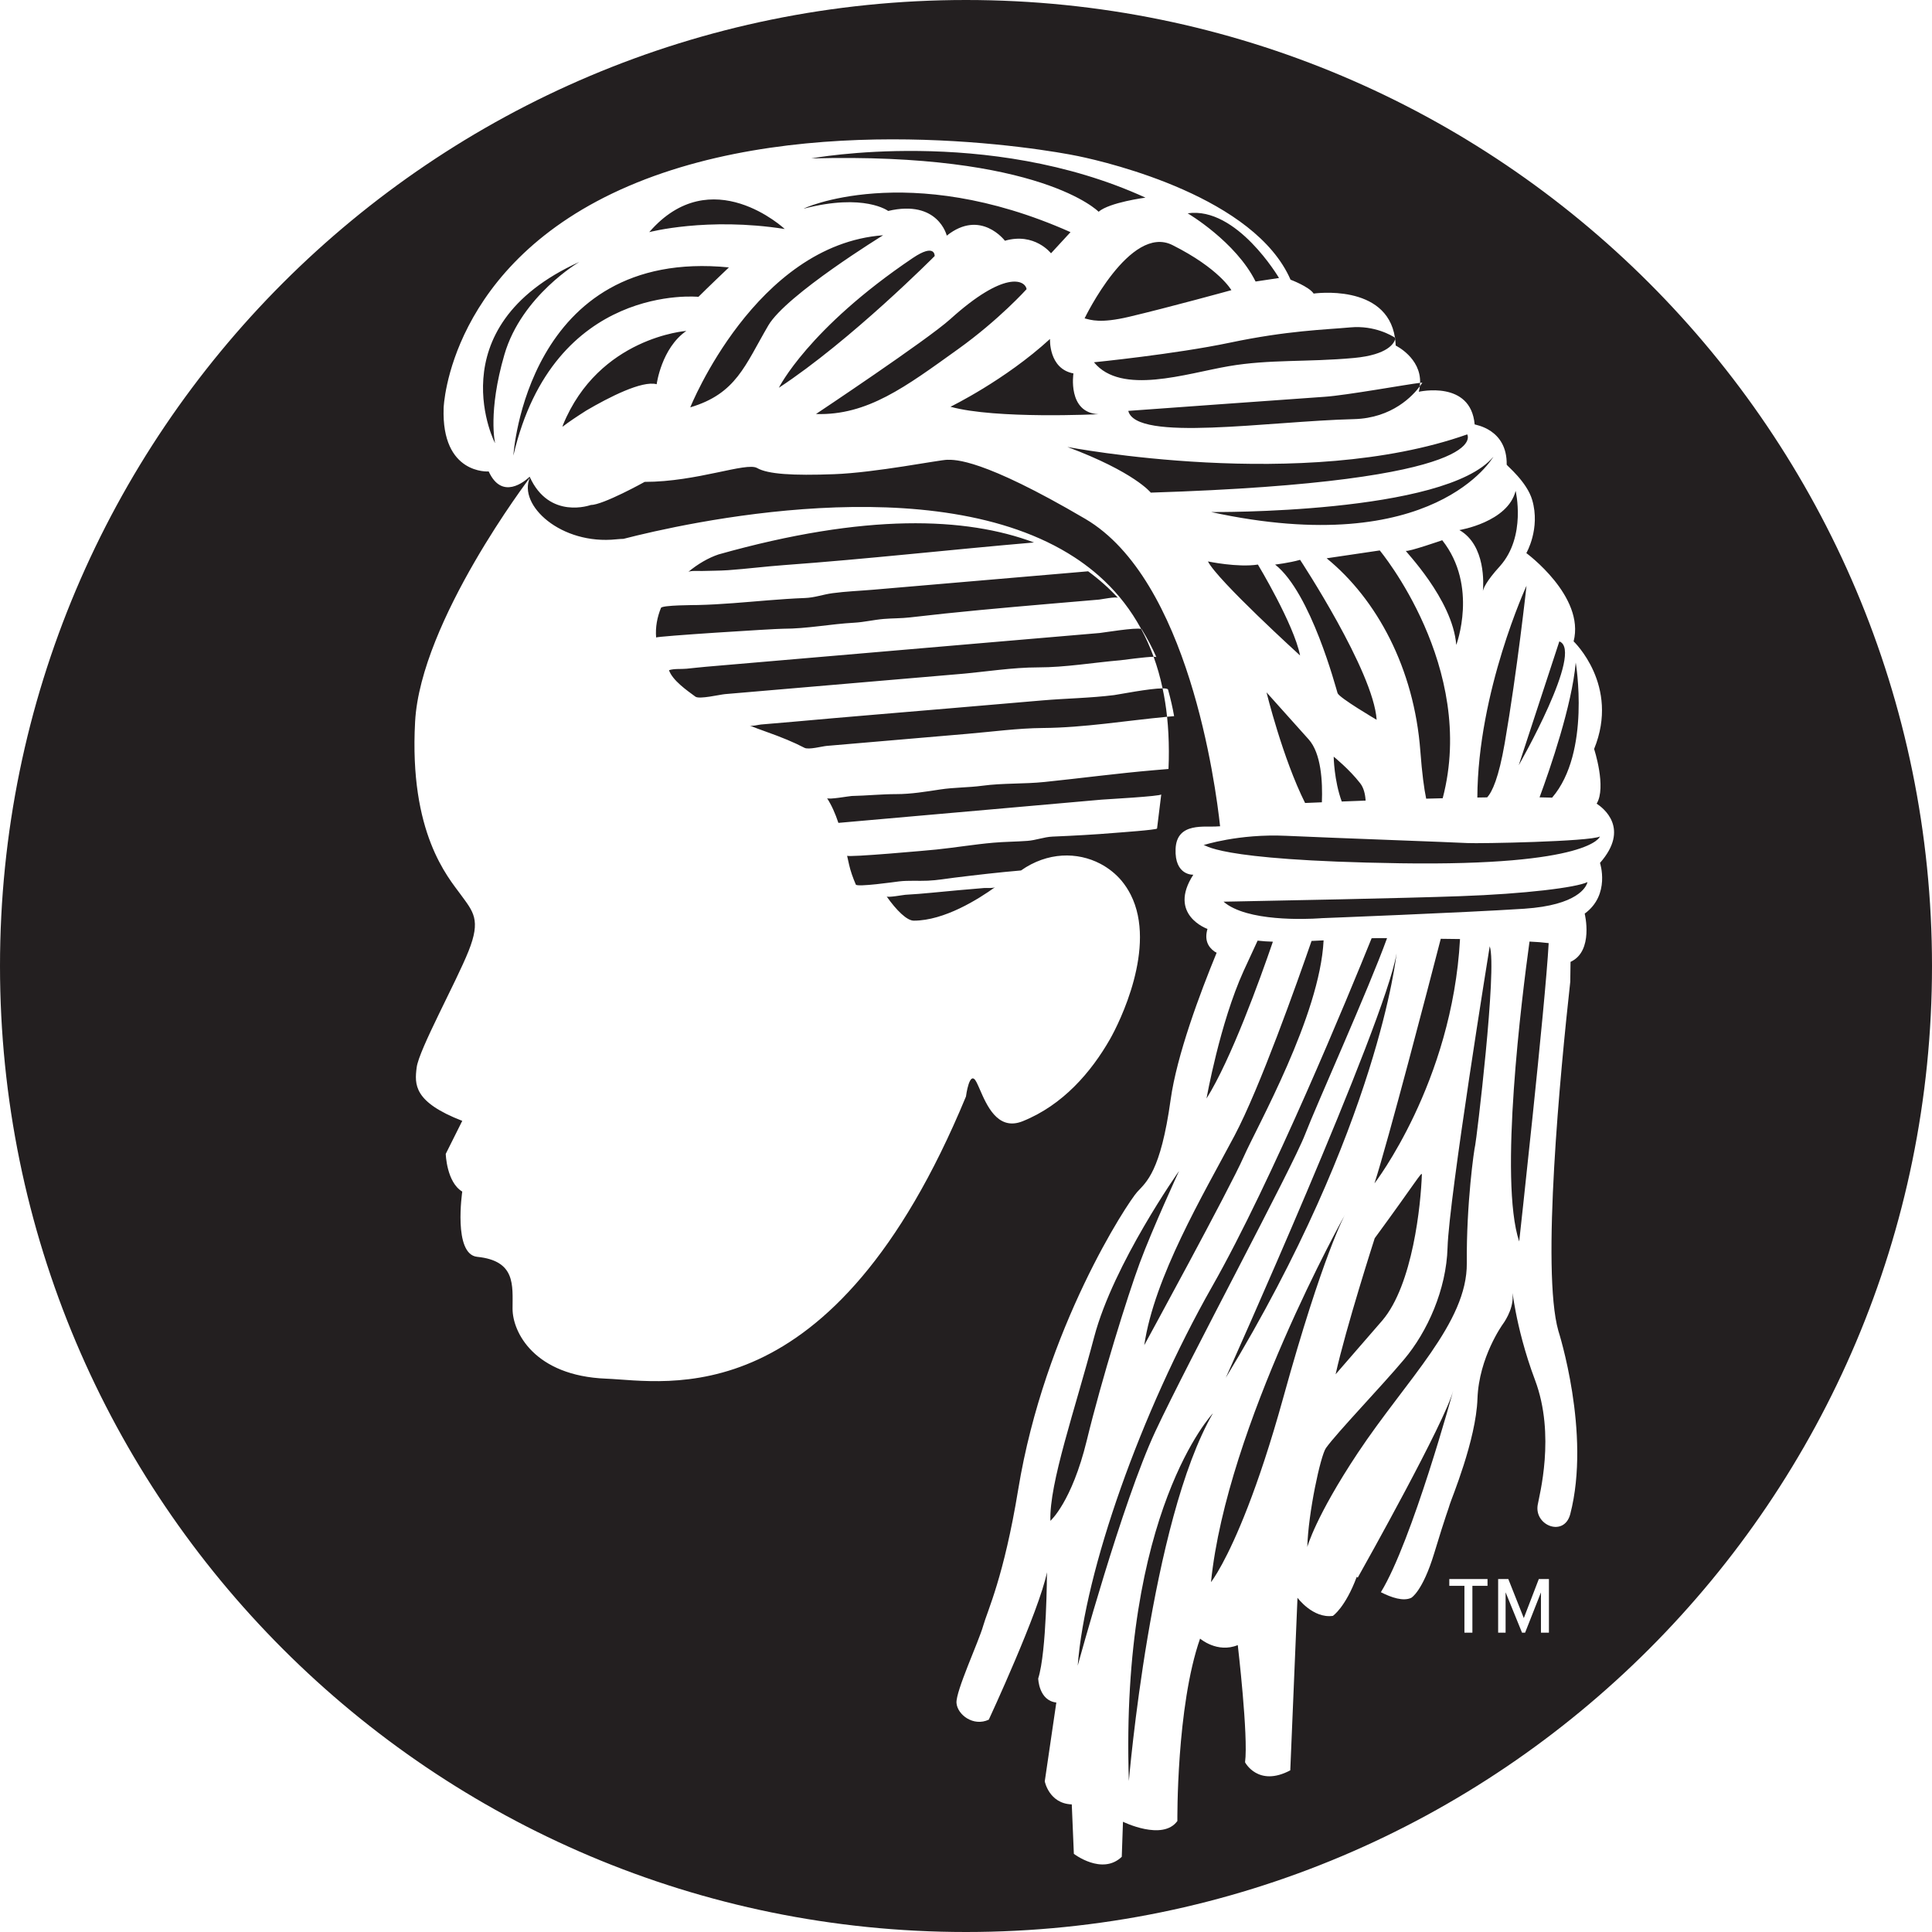 <svg xmlns="http://www.w3.org/2000/svg" width="64" height="64" viewBox="0 0 64 64">
  <path fill="#231F20" fill-rule="evenodd" d="M137.803,241.836 C137.797,241.825 137.791,241.813 137.785,241.802 C137.705,241.657 137.62,241.516 137.531,241.379 C137.165,240.817 136.726,240.336 136.228,239.926 C136.025,239.761 135.816,239.605 135.596,239.463 C130.974,236.448 122.65,238.335 120.654,238.85 C120.578,238.853 120.503,238.856 120.421,238.865 C118.587,239.06 117.149,237.735 117.553,236.824 C117.553,236.824 113.933,241.571 113.751,244.905 C113.548,248.601 114.844,250.06 115.261,250.633 C115.678,251.205 115.938,251.465 115.521,252.507 C115.104,253.549 113.878,255.771 113.803,256.36 C113.73,256.925 113.699,257.505 115.313,258.13 L114.766,259.224 C114.766,259.224 114.792,260.161 115.313,260.473 C115.313,260.473 115.003,262.552 115.808,262.634 C117.088,262.764 116.979,263.571 116.979,264.353 C116.979,265.133 117.704,266.576 120.077,266.67 C122.061,266.747 127.58,267.997 131.999,257.323 C131.999,257.323 132.117,256.386 132.351,256.855 C132.384,256.919 132.418,256.999 132.457,257.086 C132.685,257.611 133.035,258.423 133.806,258.168 C133.828,258.16 133.851,258.152 133.875,258.143 C135.208,257.609 136.146,256.516 136.771,255.422 C137.072,254.894 138.337,252.37 137.455,250.636 C137.373,250.475 137.274,250.321 137.153,250.175 C136.958,249.944 136.717,249.753 136.446,249.611 C135.692,249.218 134.703,249.216 133.822,249.835 C133.082,249.898 132.355,249.983 131.622,250.073 C131.307,250.111 131.063,250.159 130.735,250.174 C130.428,250.188 130.089,250.161 129.78,250.198 C129.657,250.213 128.39,250.394 128.35,250.302 C128.252,250.074 128.173,249.848 128.127,249.643 C128.105,249.54 128.083,249.442 128.061,249.346 C128.075,249.411 130.798,249.165 131.017,249.142 C131.646,249.077 132.276,248.971 132.906,248.916 C133.281,248.883 133.659,248.883 134.035,248.855 C134.319,248.834 134.582,248.727 134.859,248.714 C135.563,248.684 136.247,248.648 136.949,248.589 C137.049,248.58 138.324,248.491 138.329,248.445 L138.468,247.315 C138.46,247.379 136.613,247.478 136.495,247.489 C135.227,247.601 133.963,247.712 132.694,247.825 C131.895,247.895 131.096,247.966 130.296,248.036 C129.455,248.11 128.614,248.185 127.773,248.259 C127.668,247.944 127.549,247.676 127.396,247.438 C127.435,247.498 128.139,247.37 128.213,247.368 C128.704,247.358 129.202,247.306 129.695,247.306 C130.183,247.306 130.664,247.225 131.146,247.152 C131.613,247.081 132.072,247.092 132.547,247.028 C133.224,246.937 133.925,246.975 134.61,246.903 C135.82,246.778 137.021,246.617 138.239,246.513 C138.38,246.501 138.521,246.489 138.663,246.477 L138.708,246.473 C138.717,246.273 138.721,246.077 138.72,245.885 C138.719,245.487 138.699,245.106 138.661,244.744 C137.293,244.873 135.915,245.105 134.547,245.116 C133.716,245.123 132.872,245.239 132.046,245.309 C131.153,245.386 130.259,245.462 129.366,245.539 C128.705,245.596 128.044,245.652 127.383,245.709 C127.235,245.722 126.787,245.844 126.649,245.772 C126.306,245.592 125.889,245.42 125.375,245.238 C125.184,245.171 125.003,245.103 124.83,245.033 C124.915,245.067 125.122,245.008 125.21,245 C125.573,244.969 125.936,244.94 126.299,244.907 C128.058,244.747 129.812,244.606 131.572,244.455 C132.557,244.371 133.543,244.287 134.528,244.202 C135.32,244.134 136.117,244.125 136.906,244.026 C137.044,244.009 138.086,243.803 138.512,243.803 C138.434,243.433 138.334,243.085 138.215,242.757 C137.948,242.759 137.189,242.865 137.125,242.871 C136.223,242.948 135.294,243.108 134.391,243.108 C133.537,243.108 132.646,243.255 131.791,243.328 C130.931,243.402 130.069,243.476 129.209,243.549 C127.84,243.666 126.48,243.783 125.112,243.9 C124.746,243.932 124.38,243.963 124.014,243.994 C123.843,244.009 123.165,244.172 123.037,244.078 C122.757,243.873 122.278,243.54 122.161,243.201 C122.334,243.144 122.56,243.17 122.744,243.152 C122.955,243.132 123.165,243.106 123.377,243.088 C126.577,242.813 129.777,242.539 132.98,242.264 C134.13,242.166 135.279,242.067 136.429,241.969 C136.536,241.959 137.631,241.778 137.803,241.836 Z M146.21,232.186 C145.933,230.374 143.516,230.725 143.516,230.725 C143.364,230.494 142.751,230.265 142.751,230.265 C141.565,227.548 136.818,226.399 135.708,226.17 C134.599,225.94 126.79,224.601 120.819,227.165 C114.849,229.73 114.696,234.514 114.696,234.514 C114.619,236.734 116.189,236.618 116.189,236.618 C116.63,237.58 117.38,236.948 117.546,236.792 C118.193,238.232 119.569,237.729 119.569,237.729 C119.977,237.729 121.355,236.963 121.355,236.963 C123.09,236.963 124.723,236.299 125.08,236.504 C125.438,236.708 126.255,236.759 127.633,236.708 C129.01,236.657 131.126,236.231 131.381,236.231 C131.638,236.231 132.527,236.178 135.951,238.188 C139.367,240.193 140.267,246.983 140.417,248.372 C140.373,248.374 140.35,248.375 140.35,248.375 C139.921,248.414 138.983,248.219 138.943,249.117 C138.905,250.015 139.53,249.976 139.53,249.976 C138.67,251.304 139.999,251.772 139.999,251.772 C139.899,252.118 140,252.359 140.239,252.526 C140.258,252.539 140.284,252.548 140.303,252.56 C139.747,253.913 138.984,255.952 138.779,257.427 C138.445,259.826 137.973,260.154 137.669,260.488 C137.364,260.822 134.606,264.991 133.73,270.338 C133.252,273.249 132.712,274.349 132.568,274.861 C132.425,275.372 131.657,277.024 131.685,277.412 C131.714,277.801 132.244,278.206 132.755,277.966 C132.755,277.966 134.428,274.365 134.682,273.083 C134.682,273.083 134.675,275.708 134.392,276.602 C134.392,276.602 134.409,277.334 134.992,277.398 L134.609,280.01 C134.609,280.01 134.751,280.747 135.504,280.773 L135.573,282.411 C135.573,282.411 136.511,283.132 137.16,282.509 L137.2,281.348 C137.2,281.348 138.517,281.996 139.002,281.323 C139.002,281.323 138.965,277.535 139.754,275.281 C139.754,275.281 140.322,275.774 141.003,275.496 C141.003,275.496 141.358,278.521 141.244,279.378 C141.244,279.378 141.676,280.211 142.742,279.645 L142.981,273.928 C142.981,273.928 143.489,274.62 144.153,274.528 C144.153,274.528 144.564,274.255 144.944,273.235 C144.944,273.235 144.958,273.246 144.977,273.261 C145.233,272.806 147.859,268.117 148.141,267.062 C148.141,267.062 146.778,272.059 145.743,273.744 C146.095,273.923 146.488,274.054 146.749,273.93 C146.749,273.93 147.124,273.726 147.511,272.45 C147.914,271.121 147.98,271.002 148.027,270.831 C148.075,270.661 148.896,268.71 148.943,267.333 C148.991,265.958 149.782,264.866 149.782,264.866 C149.782,264.866 150.133,264.405 150.108,263.93 C150.082,263.456 150.159,264.879 150.848,266.711 C151.539,268.542 150.984,270.563 150.937,270.859 C150.827,271.545 151.818,271.923 152.017,271.156 C152.712,268.469 151.623,265.087 151.623,265.087 C151.054,263.087 151.689,256.49 152.017,253.522 C152.021,253.267 152.024,253.045 152.026,252.863 C152.803,252.509 152.495,251.265 152.495,251.265 C153.353,250.64 153.002,249.585 153.002,249.585 C154.006,248.444 153.109,247.763 152.891,247.622 C153.223,247.08 152.807,245.811 152.807,245.811 C153.667,243.702 152.128,242.246 152.128,242.246 C152.511,240.753 150.562,239.322 150.562,239.322 C150.562,239.322 151.033,238.515 150.757,237.565 C150.582,236.959 149.91,236.421 149.911,236.393 C149.931,235.202 148.851,235.073 148.85,235.059 C148.72,233.582 147,233.978 147,233.978 C147.016,233.916 147.027,233.855 147.034,233.796 C146.812,234.096 146.127,234.852 144.852,234.884 C142.006,234.954 137.635,235.651 137.376,234.611 C137.376,234.611 143.105,234.196 143.883,234.144 C144.604,234.095 146.6,233.733 147.043,233.682 C147.07,232.849 146.234,232.447 146.234,232.447 C146.231,232.373 146.225,232.303 146.217,232.235 C146.183,232.361 145.988,232.753 144.852,232.858 C143.3,233.001 142.059,232.897 140.701,233.131 C139.291,233.373 137.144,234.104 136.239,233.001 C136.239,233.001 138.93,232.732 140.739,232.352 C142.654,231.949 143.883,231.923 144.735,231.845 C145.54,231.772 146.115,232.124 146.21,232.186 Z M132,221 C149.673,221 164,235.327 164,253 C164,270.673 149.673,285 132,285 C114.327,285 100,270.673 100,253 C100,235.327 114.327,221 132,221 Z M149.276,273.533 L149.276,273.308 L148.01,273.308 L148.01,273.533 L148.511,273.533 L148.511,275.084 L148.775,275.084 L148.775,273.533 L149.276,273.533 Z M151.31,275.084 L151.31,273.308 L150.975,273.308 L150.478,274.601 L149.965,273.308 L149.628,273.308 L149.628,275.084 L149.875,275.084 L149.875,273.747 L150.412,275.067 L150.419,275.084 L150.521,275.084 L151.046,273.751 L151.046,275.084 L151.31,275.084 Z M147.776,238.896 C148.978,240.416 148.24,242.364 148.24,242.364 C148.124,240.845 146.495,239.208 146.572,239.247 C146.649,239.286 147.776,238.896 147.776,238.896 Z M140.118,237.962 C140.118,237.962 147.879,238.04 149.47,236.13 C149.47,236.13 147.516,239.571 140.118,237.962 Z M147.244,247.457 C147.175,247.128 147.107,246.63 147.051,245.882 C146.845,243.13 145.603,240.845 143.947,239.494 L145.706,239.234 C145.706,239.234 148.933,243.098 147.791,247.443 C147.61,247.448 147.427,247.453 147.244,247.457 Z M141.593,230.326 C140.933,229.001 139.343,228.066 139.343,228.066 C140.972,227.833 142.369,230.209 142.369,230.209 L141.593,230.326 Z M129.422,227.988 C129.422,227.988 128.634,227.391 126.629,227.911 C126.511,227.942 130.043,226.275 135.462,228.69 L134.816,229.391 C134.816,229.391 134.273,228.69 133.289,228.975 C133.289,228.975 132.487,227.911 131.363,228.806 C131.363,228.806 131.079,227.599 129.422,227.988 Z M136.393,228.014 C136.393,228.014 134.479,226.041 126.875,226.248 C126.875,226.248 132.72,225.158 137.945,227.547 C137.945,227.547 136.755,227.703 136.393,228.014 Z M135.929,231.546 C135.929,231.546 137.433,228.413 138.838,229.118 C140.39,229.897 140.791,230.612 140.791,230.612 C140.791,230.612 138.721,231.182 137.403,231.494 C136.446,231.72 136.135,231.598 135.929,231.546 Z M144.18,246.065 C144.18,246.065 144.697,246.48 145.059,246.948 C145.175,247.096 145.224,247.305 145.238,247.521 C144.97,247.531 144.706,247.541 144.447,247.551 C144.191,246.852 144.18,246.065 144.18,246.065 Z M125.996,228.586 C123.422,228.183 121.507,228.69 121.507,228.69 C123.564,226.313 125.996,228.586 125.996,228.586 Z M128.299,241.628 C127.497,241.672 126.739,241.828 125.941,241.828 C125.647,241.828 121.731,242.075 121.735,242.119 C121.707,241.777 121.77,241.445 121.896,241.137 C121.936,241.043 123.025,241.044 123.123,241.042 C123.897,241.024 124.668,240.949 125.44,240.887 C125.847,240.855 126.252,240.825 126.66,240.81 C126.993,240.798 127.253,240.694 127.578,240.65 C128.025,240.59 128.481,240.573 128.929,240.535 C129.816,240.459 130.703,240.383 131.59,240.307 C132.894,240.195 134.198,240.083 135.502,239.972 C135.683,239.956 135.865,239.94 136.046,239.925 C136.42,240.199 136.75,240.496 137.037,240.808 C136.986,240.753 136.483,240.855 136.412,240.862 C135.862,240.909 135.311,240.956 134.76,241.003 C133.215,241.136 131.682,241.272 130.147,241.452 C129.862,241.486 129.566,241.479 129.281,241.503 C128.949,241.53 128.627,241.61 128.299,241.628 Z M132.607,250.416 C132.683,250.41 132.903,250.432 132.967,250.386 C132.42,250.779 131.286,251.498 130.27,251.498 C130.043,251.498 129.696,251.158 129.37,250.694 C129.403,250.742 129.93,250.644 129.989,250.641 C130.585,250.609 131.154,250.541 131.745,250.49 C132.032,250.466 132.32,250.441 132.607,250.416 Z M123.247,239.915 C123.165,239.917 122.86,239.895 122.793,239.951 C123.116,239.68 123.473,239.477 123.8,239.367 C128.68,237.992 131.996,238.126 134.253,238.97 C131.489,239.207 128.73,239.519 125.968,239.72 C125.352,239.765 124.738,239.844 124.121,239.888 C123.83,239.908 123.538,239.905 123.247,239.915 Z M143.067,239.545 C143.067,239.545 145.499,243.234 145.603,244.844 C145.603,244.844 144.361,244.116 144.309,243.961 C144.257,243.805 143.43,240.637 142.24,239.702 C142.24,239.702 142.704,239.649 143.067,239.545 Z M149.123,240.58 C149.142,240.372 149.224,239.061 148.344,238.559 C148.344,238.559 149.948,238.299 150.207,237.26 C150.207,237.26 150.568,238.766 149.689,239.753 C149.221,240.266 149.137,240.502 149.123,240.58 Z M149.263,247.414 C149.157,247.416 149.05,247.417 148.939,247.419 C148.954,243.903 150.568,240.403 150.568,240.403 C150.568,240.403 150.259,243.234 149.845,245.623 C149.648,246.758 149.434,247.231 149.263,247.414 Z M118.649,235.078 C119.839,232.169 122.736,231.962 122.736,231.962 C121.909,232.533 121.753,233.728 121.753,233.728 C121.267,233.598 120.172,234.16 119.422,234.599 C119.078,234.819 118.827,234.986 118.633,235.138 C118.643,235.103 118.649,235.078 118.649,235.078 Z M151.416,247.423 C151.287,247.419 151.148,247.416 151,247.413 C151.354,246.45 152.073,244.366 152.198,242.948 C152.198,242.948 152.706,245.921 151.416,247.423 Z M151.655,242.247 L150.31,246.35 C150.31,246.35 152.483,242.559 151.655,242.247 Z M143.233,247.6 C142.489,246.115 141.955,243.935 141.955,243.935 C141.955,243.935 142.654,244.714 143.351,245.493 C143.766,245.955 143.816,246.891 143.789,247.577 C143.598,247.585 143.413,247.593 143.233,247.6 Z M143.234,258.575 C142.812,259.677 139.385,266.042 138.277,268.408 C137.17,270.775 135.701,276.177 135.701,276.177 C135.937,273.05 137.786,267.79 140.152,263.62 C142.147,260.109 144.685,253.941 145.437,252.08 C145.599,252.076 145.756,252.074 145.899,252.077 C145.916,252.077 145.932,252.077 145.948,252.077 C145.341,253.759 143.608,257.602 143.234,258.575 Z M137.395,280 C137.103,271.059 140.18,267.816 140.18,267.816 C138.118,271.38 137.395,280 137.395,280 Z M146.263,252.583 C146.263,252.583 145.682,258.273 140.605,266.642 C140.605,266.642 145.884,254.888 146.263,252.583 Z M145.539,262.018 C146.9,260.162 147.106,259.783 147.101,259.911 C147.068,260.884 146.805,263.556 145.788,264.746 C145.55,265.024 144.244,266.525 144.244,266.525 C144.582,264.991 145.539,262.018 145.539,262.018 Z M147.727,252.099 C147.94,252.102 148.155,252.104 148.365,252.107 C148.106,256.871 145.531,260.201 145.531,260.201 C145.979,258.821 147.342,253.592 147.727,252.099 Z M140.116,273.41 C140.636,268.232 144.554,261.24 144.554,261.24 C144.554,261.24 143.824,262.546 142.507,267.309 C141.657,270.378 140.911,272.023 140.487,272.807 C140.252,273.241 140.116,273.41 140.116,273.41 Z M148.602,248.927 C149.016,248.95 152.663,248.878 153,248.71 C153,248.71 152.716,249.693 146.378,249.597 C140.04,249.501 139.964,248.95 139.86,248.998 C139.86,248.998 141.023,248.615 142.601,248.687 C144.179,248.759 148.188,248.902 148.602,248.927 Z M148.369,250.687 C149.443,250.649 150.404,250.578 151.144,250.493 C151.887,250.408 152.405,250.31 152.586,250.22 C152.586,250.22 152.504,250.813 151.092,251.037 C150.913,251.065 150.715,251.088 150.491,251.103 C148.498,251.233 143.791,251.415 143.791,251.415 C143.791,251.415 141.895,251.578 140.873,251.087 C140.743,251.025 140.628,250.954 140.532,250.869 C140.532,250.869 140.659,250.867 140.878,250.863 C142.139,250.839 146.54,250.754 148.369,250.687 Z M147.952,262.331 C148.001,260.666 149.349,252.346 149.349,252.346 C149.604,253.063 148.9,258.828 148.867,258.942 C148.834,259.055 148.573,260.864 148.59,262.841 C148.608,264.816 146.595,266.7 144.981,269.127 C143.569,271.254 143.306,272.247 143.306,272.247 C143.337,271.116 143.744,269.22 143.924,268.968 C144.298,268.446 145.741,266.95 146.513,266.031 C147.286,265.114 147.911,263.718 147.952,262.331 Z M150.937,252.207 C150.962,252.209 150.986,252.21 151.01,252.212 C151.11,252.221 151.205,252.232 151.302,252.242 C151.189,254.317 150.325,262.126 150.325,262.126 C149.648,260.094 150.415,254.017 150.667,252.191 C150.757,252.196 150.85,252.2 150.937,252.207 Z M122.866,234.494 C122.866,234.494 125.026,229.105 129.255,228.793 C129.255,228.793 126.049,230.763 125.452,231.78 C124.676,233.105 124.392,234.04 122.866,234.494 Z M134.007,230.579 C134.007,230.579 133.096,231.592 131.737,232.566 C129.995,233.815 128.737,234.768 127.03,234.715 C127.03,234.715 130.717,232.26 131.479,231.572 C133.27,229.955 133.955,230.268 134.007,230.579 Z M130.237,229.547 C130.989,229.04 130.962,229.482 130.962,229.482 C130.962,229.482 128.194,232.274 125.801,233.845 C125.801,233.845 126.771,231.884 130.237,229.547 Z M137.756,262.836 C137.351,263.93 136.498,266.672 136.001,268.716 C135.503,270.76 134.796,271.379 134.796,271.379 C134.754,270.132 135.607,267.715 136.246,265.289 C136.886,262.864 139.058,259.79 139.058,259.79 C139.058,259.79 138.18,261.692 137.756,262.836 Z M119.193,229.676 C119.193,229.676 117.277,230.793 116.709,232.747 C116.156,234.647 116.4,235.676 116.4,235.676 C116.45,235.811 114.382,231.858 119.193,229.676 Z M135.559,233.37 C135.559,233.37 135.353,234.669 136.387,234.721 C136.387,234.721 132.986,234.89 131.485,234.474 C131.485,234.474 133.289,233.599 134.783,232.228 C134.783,232.228 134.731,233.215 135.559,233.37 Z M124.146,229.858 C124.146,229.858 123.409,230.559 123.137,230.833 C123.137,230.833 118.339,230.351 117.006,236.092 C117.006,236.092 117.434,229.196 124.146,229.858 Z M141.66,252.16 C141.835,252.18 142.005,252.19 142.166,252.195 C141.73,253.467 140.775,256.106 139.968,257.388 C139.968,257.388 140.409,254.898 141.196,253.165 C141.396,252.726 141.545,252.404 141.66,252.16 Z M143.067,242.714 C143.067,242.714 140.325,240.221 140.015,239.598 C140.015,239.598 140.998,239.806 141.67,239.702 C141.67,239.702 142.861,241.676 143.067,242.714 Z M141.199,259.321 C140.735,260.377 137.905,265.561 137.905,265.561 C138.239,263.297 139.842,260.605 140.894,258.622 C141.729,257.05 142.97,253.549 143.447,252.17 C143.58,252.164 143.712,252.158 143.846,252.151 C143.725,254.644 141.629,258.341 141.199,259.321 Z M148.603,235.39 C148.603,235.39 149.605,236.955 138.121,237.319 C138.121,237.319 137.584,236.637 135.359,235.806 C135.359,235.806 143.171,237.312 148.603,235.39 Z M137.803,241.836 C137.958,242.124 138.096,242.43 138.215,242.757 C138.269,242.756 138.302,242.76 138.307,242.77 C138.172,242.463 138.012,242.155 137.823,241.849 C137.82,241.844 137.813,241.839 137.803,241.836 Z M138.512,243.803 C138.576,244.102 138.626,244.416 138.661,244.744 C138.739,244.736 138.817,244.729 138.894,244.723 C138.846,244.449 138.78,244.155 138.693,243.845 C138.684,243.815 138.617,243.803 138.512,243.803 Z M146.21,232.186 C146.212,232.202 146.214,232.218 146.217,232.235 C146.223,232.21 146.223,232.195 146.223,232.195 C146.223,232.195 146.219,232.192 146.21,232.186 Z M147.043,233.682 C147.042,233.719 147.039,233.758 147.034,233.796 C147.089,233.722 147.116,233.676 147.116,233.676 C147.101,233.676 147.077,233.678 147.043,233.682 Z" transform="translate(-100 -221)"/>
</svg>
